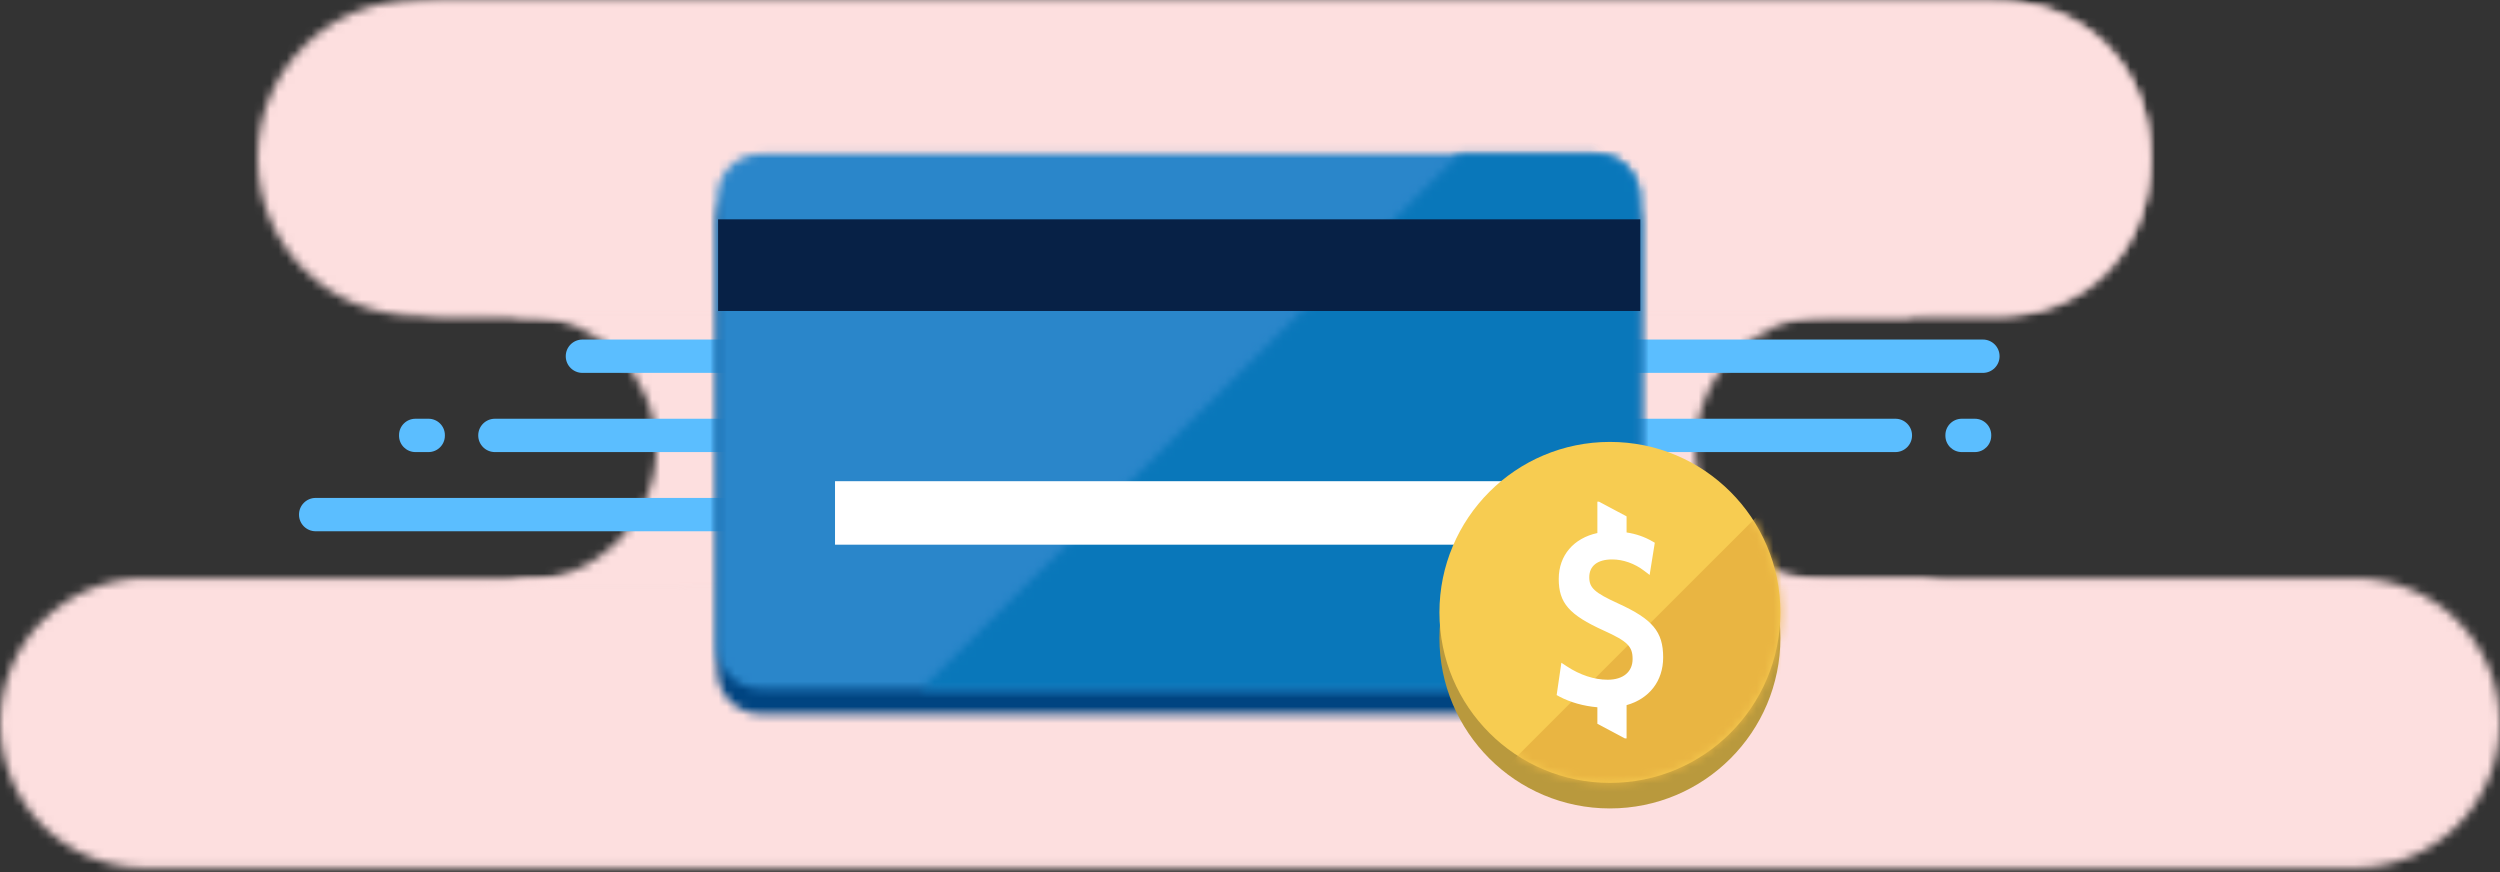 <?xml version="1.0" encoding="UTF-8"?>
<svg width="301px" height="105px" viewBox="0 0 301 105" version="1.1" xmlns="http://www.w3.org/2000/svg" xmlns:xlink="http://www.w3.org/1999/xlink">
    <rect x="0" y="0" width="301" height="105" fill="#333333" stroke="none"/>
    <!-- Generator: Sketch 47 (45396) - http://www.bohemiancoding.com/sketch -->
    <title>Group 2</title>
    <desc>Created with Sketch.</desc>
    <defs>
        <path d="M17.472,0.041 C7.823,0.041 0,7.851 0,17.487 L0,17.488 C0,27.124 7.823,34.935 17.472,34.935 L283.528,34.935 C293.177,34.935 301,27.124 301,17.488 L301,17.487 C301,7.851 293.177,0.041 283.528,0.041 L17.472,0.041 Z" id="path-1"></path>
        <path d="M18.998,0.428 C8.505,0.428 0,8.935 0,19.428 C0,29.924 8.506,38.429 18.998,38.429 L209.002,38.429 C219.496,38.429 228,29.922 228,19.428 C228,8.933 219.494,0.428 209.002,0.428 L18.998,0.428 Z" id="path-3"></path>
        <path d="M30.644,0.065 C32.425,0.267 34.127,0.735 35.706,1.429 L36.046,1.429 C44.857,1.429 52,8.566 52,17.374 C52,26.18 44.858,33.318 36.06,33.318 L35.907,33.318 C33.831,34.273 31.538,34.832 29.125,34.896 L210.63,34.467 C208.476,34.467 206.4,34.059 204.477,33.318 L193.102,33.318 C184.304,33.318 177.162,26.18 177.162,17.374 C177.162,8.566 184.305,1.429 193.115,1.429 L202.492,1.429 C203.522,0.883 204.607,0.426 205.734,0.065 L30.644,0.065 Z M26.481,34.902 L28.657,34.902 C28.814,34.902 28.97,34.9 29.125,34.896 L26.481,34.902 Z M0.157,34.902 C0.805,34.902 1.463,34.96 2.131,34.96 L26.481,34.902 L0.157,34.902 Z" id="path-5"></path>
        <path d="M17.969,0.719 C8.492,0.719 0.809,8.389 0.809,17.853 L0.809,21.269 C0.809,30.733 8.492,38.403 17.969,38.403 L205.44,38.403 C214.917,38.403 222.599,30.733 222.599,21.269 L222.599,17.853 C222.599,8.389 214.917,0.719 205.44,0.719 L17.969,0.719 Z" id="path-7"></path>
        <path d="M5.59,0.968 C2.696,0.968 0.35,3.3 0.35,6.177 L0.35,60.186 C0.35,63.064 2.696,65.394 5.59,65.394 L106.146,65.394 C109.04,65.394 111.386,63.064 111.386,60.186 L111.386,6.177 C111.386,3.3 109.04,0.968 106.146,0.968 L5.59,0.968 Z" id="path-9"></path>
        <path d="M5.59,0.954 C2.696,0.954 0.35,3.284 0.35,6.161 L0.35,60.171 C0.35,63.048 2.696,65.379 5.59,65.379 L106.146,65.379 C109.04,65.379 111.386,63.048 111.386,60.171 L111.386,6.161 C111.386,3.284 109.04,0.954 106.146,0.954 L5.59,0.954 Z" id="path-11"></path>
        <path d="M65.771,0.954 L0.938,65.379 L82.145,65.379 C85.041,65.379 87.386,63.048 87.386,60.17 L87.386,6.161 C87.386,3.285 85.041,0.954 82.145,0.954 L65.771,0.954 Z" id="path-13"></path>
        <path d="M0.307,20.917 C0.307,32.252 9.499,41.44 20.834,41.44 C32.171,41.44 41.359,32.252 41.359,20.917 C41.359,9.581 32.171,0.389 20.834,0.389 C9.499,0.389 0.307,9.581 0.307,20.917 Z" id="path-15"></path>
    </defs>
    <g id="MX-Historical" stroke="none" stroke-width="1" fill="none" fill-rule="evenodd">
        <g id="MX-History_of_transactions_07_05" transform="translate(-30, -111)">
            <g id="Group-2" transform="translate(30, 110)">
                <g id="Page-1" transform="translate(0, -0)">
                    <g id="Group-6" transform="translate(0, 70.572)">
                        <mask id="mask-2" fill="white">
                            <use xlink:href="#path-1"></use>
                        </mask>
                        <g id="Clip-5"></g>
                        <polygon id="Fill-4" fill="#FDDFDF" mask="url(#mask-2)" points="-5 39.935 306 39.935 306 -4.959 -5 -4.959"></polygon>
                    </g>
                    <g id="Group-9" transform="translate(31, 0.572)">
                        <mask id="mask-4" fill="white">
                            <use xlink:href="#path-3"></use>
                        </mask>
                        <g id="Clip-8"></g>
                        <polygon id="Fill-7" fill="#FDDFDF" mask="url(#mask-4)" points="-5 43.428 233 43.428 233 -4.572 -5 -4.572"></polygon>
                    </g>
                    <g id="Group-12" transform="translate(27, 37.572)">
                        <mask id="mask-6" fill="white">
                            <use xlink:href="#path-5"></use>
                        </mask>
                        <g id="Clip-11"></g>
                        <polygon id="Fill-10" fill="#FDDFDF" mask="url(#mask-6)" points="-4.843 39.959 215.631 39.959 215.631 -4.935 -4.843 -4.935"></polygon>
                    </g>
                    <g id="Group-15" transform="translate(36, 0.572)">
                        <mask id="mask-8" fill="white">
                            <use xlink:href="#path-7"></use>
                        </mask>
                        <g id="Clip-14"></g>
                        <polygon id="Fill-13" fill="#FDDFDF" mask="url(#mask-8)" points="-4.19 43.404 227.6 43.404 227.6 -4.282 -4.19 -4.282"></polygon>
                    </g>
                </g>
                <g id="Group-4" transform="translate(36, 41)" fill="#5BBEFF">
                    <path d="M172.631,21.963 C172.631,23.069 171.732,23.965 170.623,23.965 L2.008,23.965 C0.899,23.965 0,23.069 0,21.963 L0,21.952 C0,20.847 0.899,19.95 2.008,19.95 L170.623,19.95 C171.732,19.95 172.631,20.847 172.631,21.952 L172.631,21.963 Z" id="Fill-1"></path>
                    <path d="M204.748,2.894 C204.748,3.999 203.849,4.896 202.74,4.896 L34.125,4.896 C33.016,4.896 32.117,3.999 32.117,2.894 L32.117,2.883 C32.117,1.778 33.016,0.881 34.125,0.881 L202.74,0.881 C203.849,0.881 204.748,1.778 204.748,2.883 L204.748,2.894 Z" id="Fill-3"></path>
                    <path d="M194.21,12.429 C194.21,13.534 193.311,14.431 192.202,14.431 L23.587,14.431 C22.478,14.431 21.579,13.534 21.579,12.429 L21.579,12.418 C21.579,11.312 22.478,10.416 23.587,10.416 L192.202,10.416 C193.311,10.416 194.21,11.312 194.21,12.418 L194.21,12.429 Z" id="Fill-5"></path>
                    <path d="M203.745,12.459 C203.745,13.548 202.86,14.431 201.767,14.431 L200.203,14.431 C199.11,14.431 198.225,13.548 198.225,12.459 L198.225,12.387 C198.225,11.298 199.11,10.416 200.203,10.416 L201.767,10.416 C202.86,10.416 203.745,11.298 203.745,12.387 L203.745,12.459 Z" id="Fill-7"></path>
                    <path d="M17.564,12.459 C17.564,13.548 16.679,14.431 15.586,14.431 L14.022,14.431 C12.929,14.431 12.044,13.548 12.044,12.459 L12.044,12.387 C12.044,11.298 12.929,10.416 14.022,10.416 L15.586,10.416 C16.679,10.416 17.564,11.298 17.564,12.387 L17.564,12.459 Z" id="Fill-9"></path>
                </g>
                <g id="Group-17" transform="translate(86, 18)">
                    <g id="Page-1-Copy">
                        <g id="Group-18" transform="translate(0, 3.572)">
                            <mask id="mask-10" fill="white">
                                <use xlink:href="#path-9"></use>
                            </mask>
                            <g id="Clip-17"></g>
                            <polygon id="Fill-16" fill="#004481" mask="url(#mask-10)" points="-4.65 70.394 116.386 70.394 116.386 -4.032 -4.65 -4.032"></polygon>
                        </g>
                        <g id="Group-21" transform="translate(0, 0.572)">
                            <mask id="mask-12" fill="white">
                                <use xlink:href="#path-11"></use>
                            </mask>
                            <g id="Clip-20"></g>
                            <polygon id="Fill-19" fill="#2A86CA" mask="url(#mask-12)" points="-4.65 70.379 116.386 70.379 116.386 -4.046 -4.65 -4.046"></polygon>
                        </g>
                        <g id="Group-24" transform="translate(24, 0.572)">
                            <mask id="mask-14" fill="white">
                                <use xlink:href="#path-13"></use>
                            </mask>
                            <g id="Clip-23"></g>
                            <polygon id="Fill-22" fill="#0977BA" mask="url(#mask-14)" points="-18.46 87.12 117.318 87.12 117.318 -33.663 -18.46 -33.663"></polygon>
                        </g>
                        <polygon id="Fill-25" fill="#072146" points="0.457 20.442 111.495 20.442 111.495 9.405 0.457 9.405"></polygon>
                        <polygon id="Fill-26" fill="#FFFFFF" points="14.537 48.58 97.413 48.58 97.413 40.936 14.537 40.936"></polygon>
                    </g>
                </g>
                <g id="Page-1" transform="translate(173, 53)">
                    <g id="Group-5" transform="translate(0, 0.818)">
                        <path d="M41.359,23.995 C41.359,35.331 32.171,44.518 20.834,44.518 C9.5,44.518 0.308,35.331 0.308,23.995 C0.308,12.661 9.5,3.467 20.834,3.467 C32.171,3.467 41.359,12.661 41.359,23.995" id="Fill-1" fill="#B9993D"></path>
                        <path d="M41.359,20.916 C41.359,32.252 32.171,41.441 20.834,41.441 C9.5,41.441 0.308,32.252 0.308,20.916 C0.308,9.58 9.5,0.388 20.834,0.388 C32.171,0.388 41.359,9.58 41.359,20.916" id="Fill-3" fill="#F7CC51"></path>
                    </g>
                    <g id="Group-8" transform="translate(0, 0.818)">
                        <mask id="mask-16" fill="white">
                            <use xlink:href="#path-15"></use>
                        </mask>
                        <g id="Clip-7"></g>
                        <polygon id="Fill-6" fill="#E9B542" mask="url(#mask-16)" points="0 47.899 48.714 -0.817 60.526 59.708"></polygon>
                    </g>
                    <path d="M23.565,27.345 C23.565,25.828 22.956,25.213 20.086,23.917 C15.937,22.034 14.672,20.609 14.672,17.702 C14.672,14.851 16.482,12.793 19.324,12.177 L19.324,8.404 L19.524,8.404 L22.84,10.171 L22.84,12.107 C23.971,12.276 24.991,12.63 25.932,13.171 L26.114,13.275 L26.236,13.348 L26.213,13.486 L26.182,13.694 L25.75,16.384 L25.669,16.889 L25.618,17.227 L25.346,17.016 L24.937,16.709 C23.816,15.85 22.425,15.356 21.101,15.356 C19.32,15.356 18.347,16.152 18.347,17.504 C18.347,18.765 18.975,19.355 21.799,20.644 C25.962,22.54 27.245,24.048 27.245,27.147 C27.245,30.027 25.543,32.141 22.84,32.898 L22.84,36.907 L22.639,36.907 L19.324,35.141 L19.324,33.155 C17.657,33.012 16.072,32.565 14.737,31.861 L14.548,31.755 L14.421,31.688 L14.441,31.548 L14.472,31.333 L14.873,28.588 L14.944,28.112 L14.989,27.794 L15.257,27.97 L15.657,28.234 C17.214,29.261 18.946,29.84 20.558,29.84 C22.431,29.84 23.565,28.892 23.565,27.345" id="Fill-9" fill="#FFFFFF"></path>
                </g>
            </g>
        </g>
    </g>
</svg>